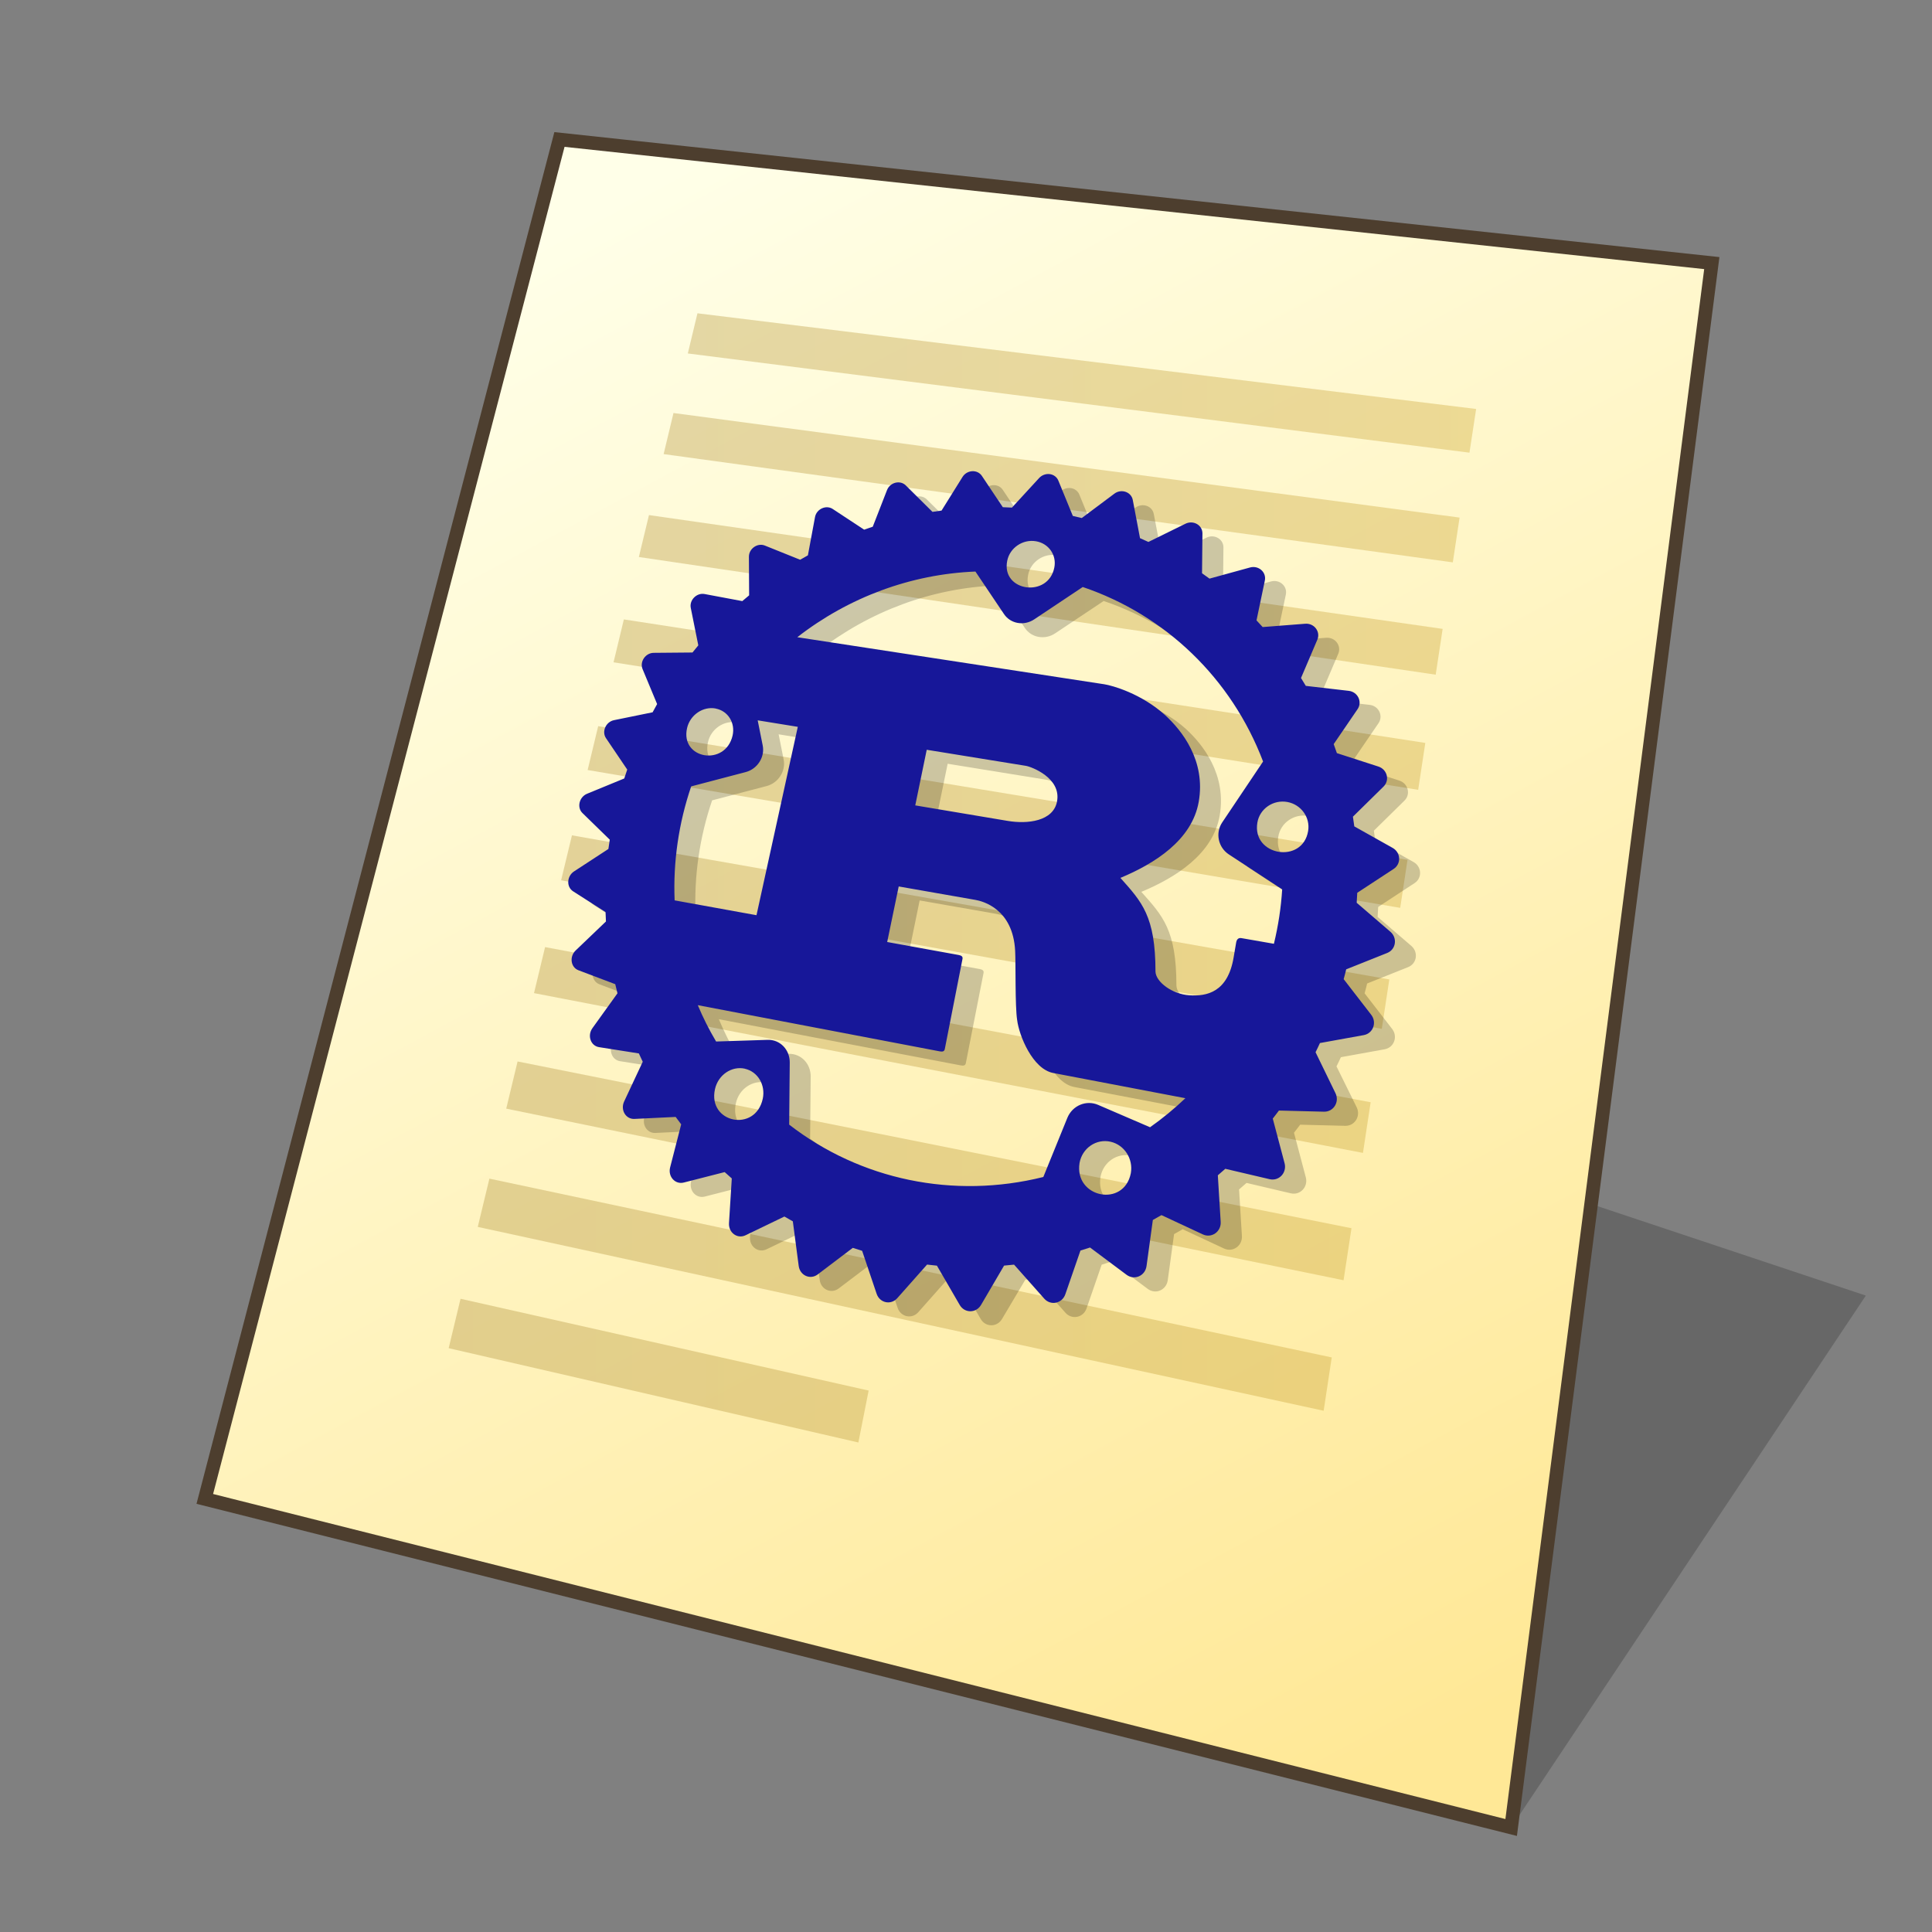 <?xml version="1.0" encoding="UTF-8" standalone="no"?>
<svg
   width="128"
   height="128"
   viewBox="0 0 33.867 33.867"
   version="1.1"
   id="svg958"
   inkscape:version="1.3 (0e150ed6c4, 2023-07-21)"
   sodipodi:docname="text-x-rust1.svg"
   xmlns:inkscape="http://www.inkscape.org/namespaces/inkscape"
   xmlns:sodipodi="http://sodipodi.sourceforge.net/DTD/sodipodi-0.dtd"
   xmlns:xlink="http://www.w3.org/1999/xlink"
   xmlns="http://www.w3.org/2000/svg"
   xmlns:svg="http://www.w3.org/2000/svg"
   xmlns:rdf="http://www.w3.org/1999/02/22-rdf-syntax-ns#"
   xmlns:cc="http://creativecommons.org/ns#"
   xmlns:dc="http://purl.org/dc/elements/1.1/">
  <rect x="0" y="0" width="33.867" height="33.867" fill="#808080" stroke="none"/>
  <defs
     id="defs952">
    <inkscape:path-effect
       effect="perspective-envelope"
       up_left_point="-23.298,2"
       up_right_point="-3.097,4.166"
       down_left_point="-29.514,25.83"
       down_right_point="-6.614,31.59"
       id="path-effect247"
       is_visible="true"
       lpeversion="1"
       deform_type="perspective"
       horizontal_mirror="false"
       vertical_mirror="false"
       overflow_perspective="false" />
    <linearGradient
       id="linearGradient1617"
       inkscape:collect="always">
      <stop
         id="stop1613"
         offset="0"
         style="stop-color:#ffffe8;stop-opacity:1" />
      <stop
         id="stop1615"
         offset="1"
         style="stop-color:#ffe896;stop-opacity:1" />
    </linearGradient>
    <linearGradient
       gradientTransform="matrix(0.979,0,0,0.979,0.482,0.373)"
       gradientUnits="userSpaceOnUse"
       y2="30.692"
       x2="25.4"
       y1="3.175"
       x1="10.583"
       id="linearGradient1619"
       xlink:href="#linearGradient1617"
       inkscape:collect="always" />
    <linearGradient
       inkscape:collect="always"
       id="linearGradient7089">
      <stop
         style="stop-color:#aa8a34;stop-opacity:0.35;"
         offset="0"
         id="stop7085" />
      <stop
         style="stop-color:#caa22c;stop-opacity:0.35;"
         offset="1"
         id="stop7087" />
    </linearGradient>
    <linearGradient
       inkscape:collect="always"
       xlink:href="#linearGradient7089"
       id="linearGradient16"
       x1="7.864"
       y1="15.389"
       x2="25.875"
       y2="15.389"
       gradientUnits="userSpaceOnUse" />
    <mask
       id="holes">
      <rect
         x="-60"
         y="-60"
         width="120"
         height="120"
         fill="#ffffff"
         id="rect35" />
      <circle
         id="hole"
         cy="-40"
         r="3"
         cx="0" />
      <use
         xlink:href="#hole"
         transform="rotate(72)"
         id="use36" />
      <use
         xlink:href="#hole"
         transform="rotate(144)"
         id="use37" />
      <use
         xlink:href="#hole"
         transform="rotate(-144)"
         id="use38" />
      <use
         xlink:href="#hole"
         transform="rotate(-72)"
         id="use39" />
    </mask>
    <mask
       id="mask43">
      <rect
         x="-60"
         y="-60"
         width="120"
         height="120"
         fill="#ffffff"
         id="rect1" />
      <circle
         id="circle2"
         cy="-40"
         r="3"
         cx="0" />
      <use
         xlink:href="#hole"
         transform="rotate(72)"
         id="use40" />
      <use
         xlink:href="#hole"
         transform="rotate(144)"
         id="use41" />
      <use
         xlink:href="#hole"
         transform="rotate(-144)"
         id="use42" />
      <use
         xlink:href="#hole"
         transform="rotate(-72)"
         id="use43" />
    </mask>
    <mask
       maskUnits="userSpaceOnUse"
       id="mask86">
      <g
         id="g90"
         transform="matrix(6.201,0,0,6.201,228.859,-87.959)">
        <rect
           x="-46.584"
           y="4.509"
           width="19.352"
           height="19.352"
           fill="#ffffff"
           id="rect86"
           style="stroke-width:0.161" />
        <circle
           id="circle86"
           cy="7.734"
           r="0.484"
           cx="-36.908"
           style="stroke-width:0.161" />
        <use
           xlink:href="#hole"
           transform="matrix(0.05,0.153,-0.153,0.05,-36.908,14.185)"
           id="use87" />
        <use
           xlink:href="#hole"
           transform="matrix(-0.13,0.095,-0.095,-0.13,-36.908,14.185)"
           id="use88" />
        <use
           xlink:href="#hole"
           transform="matrix(-0.13,-0.095,0.095,-0.13,-36.908,14.185)"
           id="use89" />
        <use
           xlink:href="#hole"
           transform="matrix(0.05,-0.153,0.153,0.05,-36.908,14.185)"
           id="use90" />
      </g>
    </mask>
  </defs>
  <sodipodi:namedview
     inkscape:bbox-nodes="true"
     inkscape:snap-bbox-edge-midpoints="false"
     inkscape:bbox-paths="false"
     inkscape:snap-bbox="true"
     inkscape:snap-grids="false"
     units="px"
     showgrid="false"
     inkscape:document-rotation="0"
     inkscape:current-layer="layer1"
     inkscape:document-units="px"
     inkscape:cy="64.154403"
     inkscape:cx="64"
     inkscape:zoom="6.4765625"
     inkscape:pageshadow="2"
     inkscape:pageopacity="0.0"
     borderopacity="1.0"
     bordercolor="#666666"
     pagecolor="#ffffff"
     id="base"
     inkscape:pagecheckerboard="0"
     showguides="false"
     inkscape:guide-bbox="true"
     guidetolerance="10000"
     inkscape:snap-tangential="true"
     inkscape:snap-perpendicular="true"
     inkscape:window-width="1920"
     inkscape:window-height="1011"
     inkscape:window-x="0"
     inkscape:window-y="0"
     inkscape:window-maximized="1"
     inkscape:snap-to-guides="false"
     inkscape:snap-intersection-paths="false"
     inkscape:snap-bbox-midpoints="false"
     inkscape:snap-nodes="true"
     inkscape:object-paths="false"
     inkscape:showpageshadow="2"
     inkscape:deskcolor="#d1d1d1">
    <inkscape:grid
       id="grid1521"
       type="xygrid"
       empcolor="#ff2624"
       empopacity="0.2"
       originx="0"
       originy="0"
       spacingy="0.265"
       spacingx="0.265"
       units="px"
       visible="false"
       empspacing="4" />
    <sodipodi:guide
       position="6.536,12.172"
       orientation="0,-1"
       id="guide846"
       inkscape:locked="false" />
    <sodipodi:guide
       position="4.763,13.799"
       orientation="1,0"
       id="guide848"
       inkscape:locked="false" />
    <sodipodi:guide
       position="4.763,29.105"
       orientation="0,-1"
       id="guide1"
       inkscape:locked="false" />
    <sodipodi:guide
       position="21.696,30.956"
       orientation="1,0"
       id="guide2"
       inkscape:locked="false" />
  </sodipodi:namedview>
  <g
     id="layer1"
     inkscape:groupmode="layer"
     inkscape:label="Layer 1">
    <path
       style="fill:#000000;fill-opacity:0.196;stroke:none;stroke-width:0.725;stroke-miterlimit:4;stroke-dasharray:none;stroke-opacity:1;paint-order:markers stroke fill"
       d="M 26.49,32.035 32.707,22.711 26.49,20.639 Z"
       id="path1768"
       inkscape:connector-curvature="0"
       sodipodi:nodetypes="cccc" />
    <path
       sodipodi:nodetypes="ccccc"
       id="path1611"
       d="M 9.807,2.445 30.007,4.612 26.49,32.035 3.59,26.275 Z"
       style="fill:url(#linearGradient1619);fill-opacity:1;stroke:none;stroke-width:0.44;stroke-linecap:butt;stroke-linejoin:miter;stroke-miterlimit:4;stroke-dasharray:none;stroke-opacity:1" />
    <path
       style="fill:none;stroke:#4d3e2e;stroke-width:0.238;stroke-linecap:butt;stroke-linejoin:miter;stroke-miterlimit:4;stroke-dasharray:none;stroke-opacity:1"
       d="M 9.807,2.445 30.007,4.612 26.49,32.035 3.59,26.275 Z"
       id="path1553"
       sodipodi:nodetypes="ccccc" />
    <path
       id="path1"
       style="color:#000000;fill:url(#linearGradient16);-inkscape-stroke:none"
       d="m 12.226,5.492 -0.169,0.704 13.702,1.739 0.117,-0.766 z m -0.42,1.748 -0.173,0.72 13.834,1.898 0.119,-0.785 z m -0.43,1.789 -0.177,0.735 13.968,2.063 0.122,-0.803 z m -0.44,1.829 -0.181,0.752 14.105,2.235 0.125,-0.822 z m -0.45,1.871 -0.185,0.769 14.244,2.416 0.128,-0.842 z m -0.46,1.914 -0.19,0.788 14.386,2.604 0.132,-0.866 z m -0.471,1.959 -0.194,0.807 14.531,2.801 0.135,-0.888 z m -0.482,2.005 -0.199,0.827 14.678,3.008 0.139,-0.912 z m -0.494,2.054 -0.204,0.846 14.828,3.223 0.142,-0.935 z m -0.506,2.106 -0.208,0.866 7.182,1.653 0.18,-0.91 z" />
    <path
       id="path247"
       style="fill:#000000;fill-opacity:0.2;stroke-width:0.162"
       d="m 18.769,8.556 c -0.068,-0.009 -0.139,0.017 -0.186,0.068 l -0.477,0.519 c -0.054,-0.003 -0.107,-0.006 -0.16,-0.007 L 17.578,8.586 C 17.5,8.469 17.318,8.48 17.24,8.605 L 16.872,9.194 c -0.053,0.007 -0.106,0.014 -0.159,0.023 L 16.246,8.754 c -0.099,-0.098 -0.276,-0.054 -0.329,0.082 l -0.25,0.642 c -0.05,0.017 -0.101,0.034 -0.151,0.052 L 14.964,9.167 C 14.848,9.091 14.681,9.167 14.655,9.308 l -0.125,0.672 c -0.046,0.025 -0.091,0.051 -0.136,0.077 L 13.776,9.809 c -0.13,-0.052 -0.281,0.053 -0.28,0.196 l 0.004,0.677 c -0.04,0.033 -0.08,0.067 -0.12,0.101 l -0.661,-0.124 c -0.139,-0.026 -0.27,0.106 -0.242,0.244 l 0.132,0.656 c -0.035,0.041 -0.068,0.083 -0.102,0.125 l -0.68,0.006 c -0.144,0.001 -0.249,0.155 -0.195,0.285 l 0.255,0.613 c -0.027,0.047 -0.053,0.096 -0.079,0.144 l -0.676,0.138 c -0.144,0.029 -0.22,0.2 -0.141,0.316 l 0.372,0.55 c -0.018,0.051 -0.035,0.104 -0.052,0.156 l -0.652,0.268 c -0.138,0.057 -0.182,0.24 -0.081,0.338 l 0.479,0.467 c -0.008,0.054 -0.017,0.109 -0.024,0.163 l -0.602,0.393 c -0.128,0.084 -0.137,0.272 -0.017,0.349 l 0.569,0.364 c 0.002,0.055 0.004,0.11 0.007,0.165 l -0.531,0.508 c -0.113,0.108 -0.087,0.296 0.049,0.347 l 0.645,0.244 c 0.013,0.053 0.025,0.107 0.039,0.16 l -0.439,0.611 c -0.093,0.13 -0.031,0.31 0.116,0.333 l 0.698,0.11 c 0.022,0.049 0.045,0.098 0.068,0.146 l -0.326,0.696 c -0.069,0.148 0.028,0.313 0.18,0.306 l 0.723,-0.035 c 0.032,0.044 0.064,0.087 0.097,0.13 l -0.194,0.755 c -0.041,0.16 0.088,0.304 0.24,0.265 l 0.716,-0.183 c 0.041,0.038 0.083,0.074 0.125,0.111 l -0.049,0.784 c -0.01,0.167 0.147,0.282 0.291,0.212 l 0.68,-0.328 c 0.049,0.029 0.099,0.056 0.148,0.084 l 0.103,0.782 c 0.022,0.167 0.202,0.248 0.333,0.149 l 0.615,-0.466 c 0.054,0.018 0.109,0.035 0.164,0.052 l 0.254,0.753 c 0.054,0.161 0.249,0.203 0.361,0.078 l 0.523,-0.59 c 0.058,0.007 0.116,0.014 0.173,0.019 l 0.399,0.688 c 0.085,0.148 0.287,0.148 0.374,0.001 L 17.973,22.433 c 0.059,-0.005 0.117,-0.01 0.175,-0.017 l 0.529,0.596 c 0.113,0.128 0.314,0.086 0.37,-0.077 l 0.265,-0.766 c 0.056,-0.017 0.112,-0.035 0.168,-0.053 l 0.64,0.478 c 0.137,0.102 0.326,0.02 0.35,-0.152 l 0.111,-0.809 c 0.051,-0.028 0.101,-0.056 0.151,-0.085 l 0.725,0.338 c 0.154,0.072 0.324,-0.048 0.313,-0.221 l -0.05,-0.815 c 0.044,-0.037 0.088,-0.076 0.131,-0.114 l 0.776,0.182 c 0.165,0.039 0.307,-0.113 0.263,-0.28 l -0.207,-0.782 c 0.037,-0.046 0.072,-0.094 0.108,-0.141 l 0.79,0.02 c 0.168,0.004 0.276,-0.172 0.201,-0.325 l -0.354,-0.717 c 0.027,-0.053 0.052,-0.107 0.077,-0.161 l 0.768,-0.139 c 0.164,-0.03 0.234,-0.222 0.131,-0.356 l -0.483,-0.625 c 0.016,-0.057 0.03,-0.114 0.044,-0.172 l 0.719,-0.287 c 0.153,-0.061 0.183,-0.261 0.057,-0.371 l -0.592,-0.509 c 0.004,-0.058 0.008,-0.117 0.01,-0.175 l 0.638,-0.418 c 0.136,-0.089 0.126,-0.288 -0.018,-0.369 L 24.107,14.732 c -0.008,-0.057 -0.015,-0.114 -0.024,-0.17 l 0.536,-0.527 c 0.114,-0.112 0.065,-0.302 -0.09,-0.352 l -0.727,-0.235 c -0.018,-0.053 -0.037,-0.106 -0.056,-0.158 l 0.418,-0.612 c 0.089,-0.13 0.004,-0.304 -0.155,-0.322 l -0.752,-0.087 c -0.027,-0.046 -0.055,-0.092 -0.084,-0.138 l 0.286,-0.671 c 0.06,-0.141 -0.055,-0.293 -0.213,-0.28 l -0.745,0.058 c -0.035,-0.039 -0.072,-0.078 -0.108,-0.117 l 0.147,-0.699 c 0.031,-0.147 -0.11,-0.271 -0.261,-0.229 l -0.709,0.195 c -0.043,-0.032 -0.087,-0.063 -0.131,-0.094 l 0.007,-0.697 C 21.448,9.45 21.287,9.357 21.149,9.425 l -0.649,0.319 c -0.048,-0.023 -0.098,-0.044 -0.147,-0.066 l -0.128,-0.669 c -0.027,-0.142 -0.201,-0.2 -0.323,-0.109 l -0.571,0.427 c -0.052,-0.013 -0.104,-0.025 -0.157,-0.037 L 18.92,8.669 c -0.025,-0.061 -0.082,-0.104 -0.15,-0.113 z m -0.242,1.177 c 0.222,0.037 0.365,0.241 0.322,0.46 -0.106,0.541 -0.935,0.421 -0.826,-0.118 0.045,-0.227 0.273,-0.382 0.504,-0.342 z m -1.062,0.53 0.502,0.747 c 0.114,0.17 0.352,0.212 0.531,0.091 l 0.849,-0.566 c 1.448,0.49 2.608,1.602 3.161,3.059 l -0.716,1.067 c -0.124,0.185 -0.072,0.436 0.114,0.56 l 0.937,0.614 c -0.02,0.32 -0.069,0.64 -0.145,0.954 l -0.568,-0.099 c -0.056,-0.01 -0.085,0.023 -0.094,0.078 l -0.044,0.259 c -0.103,0.613 -0.471,0.686 -0.779,0.665 -0.293,-0.019 -0.582,-0.23 -0.591,-0.413 9.8e-5,-0.977 -0.241,-1.225 -0.615,-1.645 0.602,-0.251 1.255,-0.662 1.373,-1.334 0.126,-0.72 -0.293,-1.249 -0.591,-1.521 -0.417,-0.377 -0.924,-0.517 -1.063,-0.539 L 14.344,11.414 c 0.902,-0.702 1.995,-1.106 3.121,-1.151 z m -4.551,2.403 c 0.214,0.041 0.345,0.25 0.295,0.472 -0.125,0.549 -0.923,0.415 -0.798,-0.131 0.053,-0.23 0.28,-0.385 0.503,-0.342 z m 10.023,1.638 c 0.239,0.046 0.4,0.27 0.361,0.507 -0.096,0.586 -0.989,0.437 -0.89,-0.146 0.041,-0.245 0.281,-0.408 0.529,-0.361 z m -9.288,-1.432 0.703,0.114 -0.724,3.302 -1.435,-0.26 c -0.028,-0.676 0.071,-1.354 0.29,-1.998 l 0.956,-0.251 c 0.205,-0.054 0.339,-0.263 0.298,-0.466 z m 2.963,0.516 1.74,0.282 c 0.091,0.015 0.623,0.21 0.544,0.625 -0.066,0.346 -0.515,0.399 -0.864,0.34 l -1.621,-0.272 z m -0.491,2.396 1.346,0.236 c 0.123,0.022 0.657,0.153 0.695,0.892 0.012,0.228 -0.003,0.967 0.035,1.213 0.034,0.275 0.272,0.861 0.633,0.929 l 2.316,0.442 c -0.194,0.185 -0.401,0.355 -0.619,0.509 l -0.91,-0.392 c -0.21,-0.091 -0.452,0.012 -0.54,0.228 l -0.421,1.036 c -1.574,0.392 -3.206,0.05 -4.455,-0.918 l 0.01,-1.088 c 0.002,-0.227 -0.171,-0.405 -0.387,-0.398 l -0.904,0.029 c -0.121,-0.204 -0.227,-0.417 -0.319,-0.636 l 4.237,0.809 c 0.049,0.009 0.084,0.007 0.093,-0.041 l 0.31,-1.578 c 0.009,-0.045 -0.022,-0.061 -0.07,-0.07 l -1.25,-0.227 z m -2.695,3.196 c 0.225,0.051 0.363,0.284 0.312,0.525 -0.128,0.597 -0.969,0.427 -0.838,-0.167 0.055,-0.25 0.293,-0.412 0.526,-0.359 z m 6.409,1.279 c 0.242,0.055 0.399,0.299 0.355,0.551 -0.119,0.609 -0.997,0.432 -0.899,-0.179 0.047,-0.261 0.293,-0.429 0.544,-0.372 z" />
    <path
       id="path1-3"
       style="stroke-width:0.162;fill:#171799;fill-opacity:1"
       d="m 18.402,8.311 c -0.068,-0.009 -0.139,0.017 -0.186,0.068 l -0.477,0.519 c -0.054,-0.003 -0.107,-0.006 -0.16,-0.007 L 17.211,8.341 c -0.078,-0.116 -0.26,-0.106 -0.338,0.019 l -0.368,0.59 c -0.053,0.007 -0.106,0.014 -0.159,0.023 L 15.878,8.509 c -0.099,-0.098 -0.276,-0.054 -0.329,0.082 l -0.25,0.642 c -0.05,0.017 -0.101,0.034 -0.151,0.052 L 14.597,8.922 c -0.116,-0.076 -0.283,-2.159e-4 -0.31,0.141 l -0.125,0.672 c -0.046,0.025 -0.091,0.051 -0.136,0.077 L 13.409,9.564 C 13.279,9.511 13.128,9.617 13.128,9.759 l 0.004,0.677 c -0.04,0.033 -0.08,0.067 -0.12,0.101 l -0.661,-0.124 c -0.139,-0.026 -0.27,0.106 -0.242,0.244 l 0.132,0.656 c -0.035,0.041 -0.068,0.083 -0.102,0.125 l -0.68,0.006 c -0.144,0.001 -0.249,0.155 -0.195,0.285 l 0.255,0.613 c -0.027,0.047 -0.053,0.096 -0.079,0.144 l -0.676,0.138 c -0.144,0.029 -0.22,0.2 -0.141,0.316 l 0.372,0.55 c -0.018,0.051 -0.035,0.104 -0.052,0.156 l -0.652,0.268 c -0.138,0.057 -0.182,0.24 -0.081,0.338 l 0.479,0.467 c -0.008,0.054 -0.017,0.109 -0.024,0.163 l -0.602,0.393 c -0.128,0.084 -0.137,0.272 -0.017,0.349 l 0.569,0.364 c 0.002,0.055 0.004,0.11 0.007,0.165 l -0.531,0.508 c -0.113,0.108 -0.087,0.296 0.049,0.347 l 0.645,0.244 c 0.013,0.053 0.025,0.107 0.039,0.16 l -0.439,0.611 c -0.093,0.13 -0.031,0.31 0.116,0.333 l 0.698,0.11 c 0.022,0.049 0.045,0.098 0.068,0.146 l -0.326,0.696 c -0.069,0.148 0.028,0.313 0.18,0.306 l 0.723,-0.035 c 0.032,0.044 0.064,0.087 0.097,0.13 l -0.194,0.755 c -0.041,0.16 0.088,0.304 0.24,0.265 l 0.716,-0.183 c 0.041,0.038 0.083,0.074 0.125,0.111 l -0.049,0.784 c -0.01,0.167 0.147,0.282 0.291,0.212 l 0.68,-0.328 c 0.049,0.029 0.099,0.056 0.148,0.084 l 0.103,0.782 c 0.022,0.167 0.202,0.248 0.333,0.149 l 0.615,-0.466 c 0.054,0.018 0.109,0.035 0.164,0.052 l 0.254,0.753 c 0.054,0.161 0.249,0.203 0.361,0.078 l 0.523,-0.59 c 0.058,0.007 0.116,0.014 0.173,0.019 l 0.399,0.688 c 0.085,0.148 0.287,0.148 0.374,0.001 l 0.404,-0.69 c 0.059,-0.005 0.117,-0.01 0.175,-0.017 l 0.529,0.596 c 0.113,0.128 0.314,0.086 0.37,-0.077 l 0.265,-0.766 c 0.056,-0.017 0.112,-0.035 0.168,-0.053 l 0.64,0.478 c 0.137,0.102 0.326,0.02 0.35,-0.152 l 0.111,-0.809 c 0.051,-0.028 0.101,-0.056 0.151,-0.085 l 0.725,0.338 c 0.154,0.072 0.324,-0.048 0.313,-0.221 l -0.05,-0.815 c 0.044,-0.037 0.088,-0.076 0.131,-0.114 l 0.776,0.182 c 0.165,0.039 0.307,-0.113 0.263,-0.28 l -0.207,-0.782 c 0.037,-0.046 0.072,-0.094 0.108,-0.141 l 0.79,0.02 c 0.168,0.004 0.276,-0.172 0.201,-0.325 L 23.061,18.445 c 0.027,-0.053 0.052,-0.107 0.077,-0.161 l 0.768,-0.139 c 0.164,-0.03 0.234,-0.222 0.131,-0.356 l -0.483,-0.625 c 0.016,-0.057 0.03,-0.114 0.044,-0.172 l 0.719,-0.287 c 0.153,-0.061 0.183,-0.261 0.057,-0.371 l -0.592,-0.509 c 0.004,-0.058 0.008,-0.117 0.01,-0.175 l 0.638,-0.418 c 0.136,-0.089 0.126,-0.288 -0.018,-0.369 l -0.672,-0.377 c -0.008,-0.057 -0.015,-0.114 -0.024,-0.17 l 0.536,-0.527 c 0.114,-0.112 0.065,-0.302 -0.09,-0.352 l -0.727,-0.235 c -0.018,-0.053 -0.037,-0.106 -0.056,-0.158 l 0.418,-0.612 c 0.089,-0.13 0.004,-0.304 -0.155,-0.322 l -0.752,-0.087 c -0.027,-0.046 -0.055,-0.092 -0.084,-0.138 l 0.286,-0.671 c 0.06,-0.141 -0.055,-0.293 -0.213,-0.28 l -0.745,0.058 c -0.035,-0.039 -0.072,-0.078 -0.108,-0.117 L 22.172,10.177 C 22.203,10.03 22.062,9.906 21.911,9.948 l -0.709,0.195 c -0.043,-0.032 -0.087,-0.063 -0.131,-0.094 l 0.007,-0.697 c 0.002,-0.147 -0.159,-0.239 -0.298,-0.171 l -0.649,0.319 c -0.048,-0.023 -0.098,-0.044 -0.147,-0.066 L 19.857,8.764 C 19.83,8.622 19.655,8.563 19.534,8.654 l -0.571,0.427 c -0.052,-0.013 -0.104,-0.025 -0.157,-0.037 L 18.552,8.424 C 18.527,8.363 18.47,8.32 18.402,8.311 Z M 18.16,9.488 c 0.222,0.037 0.365,0.241 0.322,0.46 -0.106,0.541 -0.935,0.421 -0.826,-0.118 0.045,-0.227 0.273,-0.382 0.504,-0.342 z m -1.062,0.53 0.502,0.747 c 0.114,0.17 0.352,0.212 0.531,0.091 l 0.849,-0.566 c 1.448,0.49 2.608,1.602 3.161,3.059 l -0.716,1.067 c -0.124,0.185 -0.072,0.436 0.114,0.56 l 0.937,0.614 c -0.02,0.32 -0.069,0.64 -0.145,0.954 l -0.568,-0.099 c -0.056,-0.01 -0.085,0.023 -0.094,0.078 l -0.044,0.259 c -0.103,0.613 -0.471,0.686 -0.779,0.665 -0.293,-0.019 -0.582,-0.23 -0.591,-0.413 9.8e-5,-0.977 -0.241,-1.225 -0.615,-1.645 0.602,-0.251 1.255,-0.662 1.373,-1.334 0.126,-0.72 -0.293,-1.249 -0.591,-1.521 -0.417,-0.377 -0.924,-0.517 -1.063,-0.539 l -5.383,-0.825 c 0.902,-0.702 1.995,-1.106 3.121,-1.151 z m -4.551,2.403 c 0.214,0.041 0.345,0.25 0.295,0.472 -0.125,0.549 -0.923,0.415 -0.798,-0.131 0.053,-0.23 0.28,-0.385 0.503,-0.342 z m 10.023,1.638 c 0.239,0.046 0.4,0.27 0.361,0.507 -0.096,0.586 -0.989,0.437 -0.89,-0.146 0.041,-0.245 0.281,-0.408 0.529,-0.361 z m -9.288,-1.432 0.703,0.114 -0.724,3.302 -1.435,-0.26 c -0.028,-0.676 0.071,-1.354 0.29,-1.998 l 0.956,-0.251 c 0.205,-0.054 0.339,-0.263 0.298,-0.466 z m 2.963,0.516 1.74,0.282 c 0.091,0.015 0.623,0.21 0.544,0.625 -0.066,0.346 -0.515,0.399 -0.864,0.34 l -1.621,-0.272 z m -0.491,2.396 1.346,0.236 c 0.123,0.022 0.657,0.153 0.695,0.892 0.012,0.228 -0.003,0.967 0.035,1.213 0.034,0.275 0.272,0.861 0.633,0.929 l 2.316,0.442 c -0.194,0.185 -0.401,0.355 -0.619,0.509 l -0.91,-0.392 c -0.21,-0.091 -0.452,0.012 -0.54,0.228 l -0.421,1.036 c -1.574,0.392 -3.206,0.05 -4.455,-0.918 l 0.01,-1.088 c 0.002,-0.227 -0.171,-0.405 -0.387,-0.398 l -0.904,0.029 C 12.431,18.052 12.324,17.84 12.232,17.62 l 4.237,0.809 c 0.049,0.009 0.084,0.007 0.093,-0.041 l 0.31,-1.578 c 0.009,-0.045 -0.022,-0.061 -0.07,-0.07 l -1.25,-0.227 z m -2.695,3.196 c 0.225,0.051 0.363,0.284 0.312,0.525 -0.128,0.597 -0.969,0.427 -0.838,-0.167 0.055,-0.25 0.293,-0.412 0.526,-0.359 z m 6.409,1.279 c 0.242,0.055 0.399,0.299 0.355,0.551 -0.119,0.609 -0.997,0.432 -0.899,-0.179 0.047,-0.261 0.293,-0.429 0.544,-0.372 z" />
    <g
       id="path2"
       transform="matrix(0.265,0,0,0.265,-79.21,-4.775)" />
  </g>
</svg>
